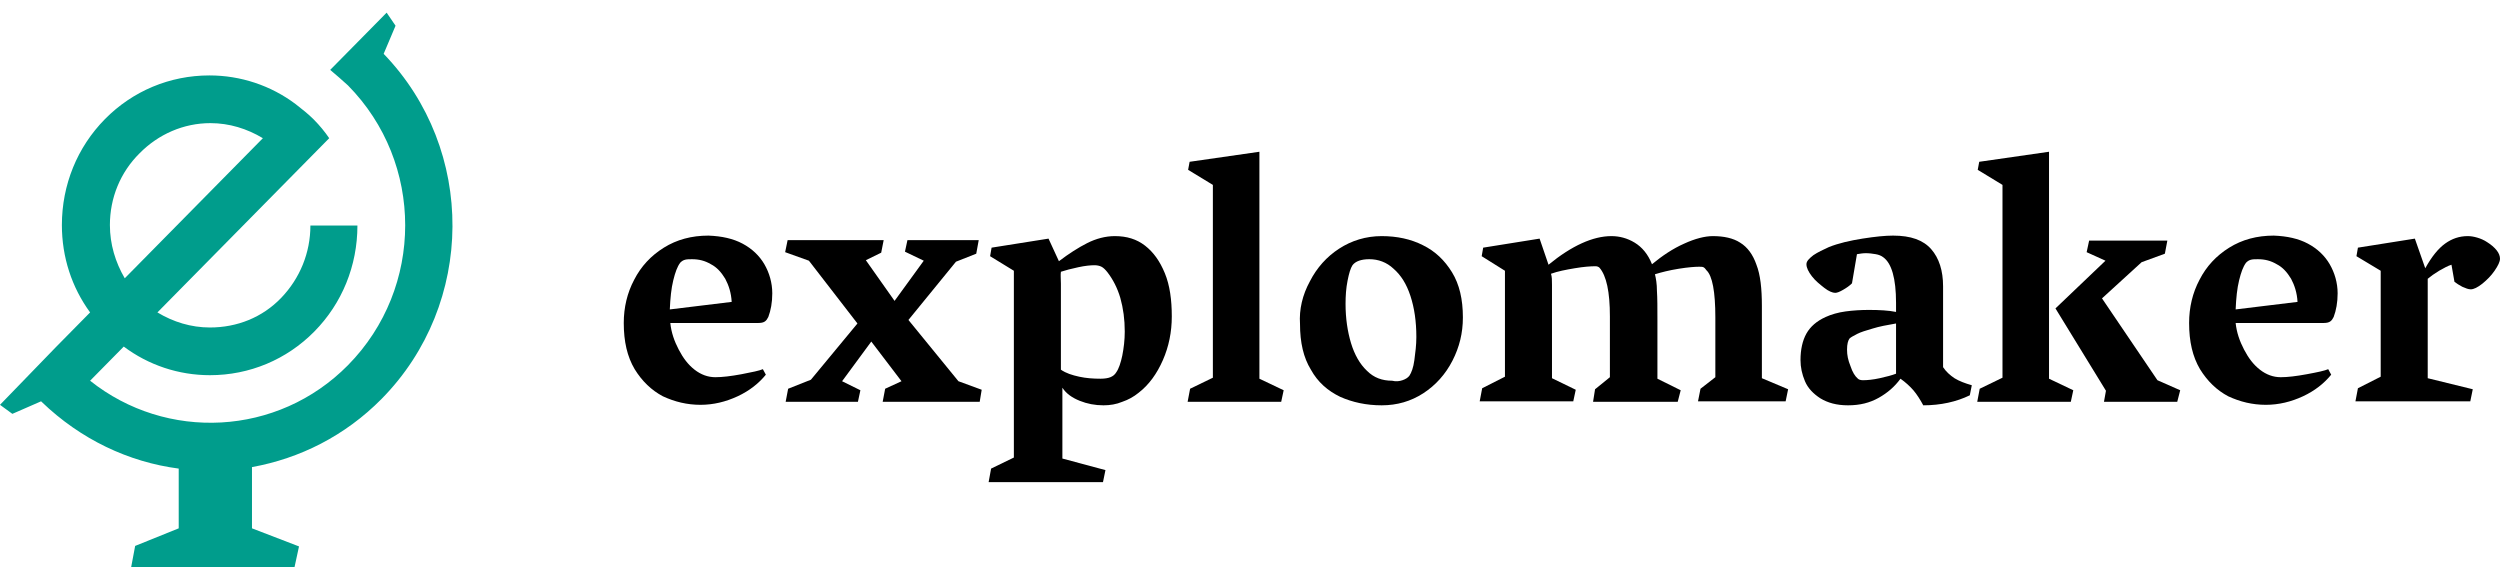 <svg width="194" height="44" viewBox="0 0 194 44" fill="none" xmlns="http://www.w3.org/2000/svg">
<path d="M57.624 18.907C58.354 19.296 58.93 19.842 59.315 20.504C59.699 21.167 59.929 21.946 59.929 22.764C59.929 23.466 59.814 24.089 59.622 24.596C59.545 24.751 59.468 24.868 59.353 24.946C59.238 25.024 59.084 25.063 58.853 25.063H52.016C52.092 25.803 52.323 26.466 52.669 27.128C53.014 27.791 53.398 28.297 53.898 28.687C54.397 29.076 54.935 29.271 55.511 29.271C56.049 29.271 56.702 29.193 57.547 29.038C58.354 28.882 58.93 28.765 59.199 28.648L59.43 29.076C58.892 29.739 58.162 30.323 57.24 30.752C56.318 31.181 55.358 31.414 54.359 31.414C53.322 31.414 52.361 31.181 51.439 30.752C50.556 30.284 49.826 29.583 49.25 28.648C48.673 27.674 48.404 26.505 48.404 25.063C48.404 23.855 48.673 22.725 49.211 21.712C49.749 20.66 50.517 19.842 51.516 19.218C52.515 18.595 53.667 18.283 54.974 18.283C56.011 18.322 56.894 18.517 57.624 18.907ZM56.779 23.427C56.741 22.725 56.549 22.141 56.28 21.634C55.972 21.128 55.627 20.738 55.166 20.504C54.705 20.232 54.244 20.115 53.706 20.115C53.475 20.115 53.322 20.115 53.168 20.154C53.014 20.192 52.899 20.27 52.784 20.387C52.553 20.699 52.4 21.128 52.246 21.751C52.092 22.375 52.016 23.115 51.977 24.011L56.779 23.427Z" fill="black"/>
<path d="M76.179 30.245L76.025 31.18H68.496L68.688 30.167L69.956 29.583L67.612 26.505L65.346 29.583L66.767 30.284L66.575 31.18H60.967L61.159 30.167L62.926 29.466L66.537 25.102L62.772 20.231L60.928 19.569L61.12 18.634H68.573L68.381 19.608L67.19 20.192L69.418 23.349L71.684 20.231L70.225 19.53L70.417 18.634H75.949L75.757 19.686L74.182 20.309L70.494 24.829L74.374 29.583L76.179 30.245Z" fill="black"/>
<path d="M85.783 36.48L85.591 37.415H76.717L76.909 36.363L78.676 35.505V21.011L76.832 19.881L76.947 19.218L81.365 18.517L82.172 20.27C82.94 19.686 83.67 19.218 84.362 18.867C85.053 18.517 85.783 18.322 86.513 18.322C87.435 18.322 88.203 18.556 88.856 19.062C89.509 19.569 90.009 20.27 90.393 21.205C90.777 22.14 90.931 23.27 90.931 24.556C90.931 25.764 90.7 26.894 90.239 27.946C89.778 28.998 89.164 29.856 88.357 30.479C87.973 30.791 87.55 31.024 87.089 31.18C86.628 31.375 86.129 31.453 85.629 31.453C84.976 31.453 84.362 31.336 83.785 31.102C83.209 30.869 82.748 30.557 82.441 30.089V35.583L85.783 36.48ZM82.326 22.024V28.687C82.71 28.959 83.209 29.115 83.747 29.232C84.285 29.349 84.823 29.388 85.399 29.388C85.706 29.388 85.975 29.349 86.167 29.271C86.359 29.193 86.513 29.076 86.628 28.881C86.82 28.609 86.974 28.141 87.089 27.596C87.204 27.011 87.281 26.388 87.281 25.725C87.281 24.79 87.166 23.933 86.936 23.115C86.705 22.335 86.359 21.673 85.937 21.127C85.783 20.933 85.629 20.777 85.476 20.699C85.322 20.621 85.13 20.582 84.938 20.582C84.631 20.582 84.208 20.621 83.67 20.738C83.132 20.855 82.671 20.972 82.326 21.088C82.287 21.322 82.326 21.634 82.326 22.024Z" fill="black"/>
<path d="M92.198 13.179L92.314 12.555L97.73 11.776V29.388L99.613 30.284L99.421 31.18H92.16L92.352 30.167L94.119 29.31V14.348L92.198 13.179Z" fill="black"/>
<path d="M101.649 21.829C102.187 20.777 102.955 19.919 103.916 19.296C104.876 18.673 105.99 18.322 107.22 18.322C108.411 18.322 109.486 18.556 110.408 19.023C111.369 19.491 112.098 20.192 112.675 21.127C113.251 22.063 113.52 23.232 113.52 24.634C113.52 25.842 113.251 26.933 112.713 27.985C112.175 29.037 111.407 29.895 110.447 30.518C109.486 31.141 108.411 31.453 107.22 31.453C106.029 31.453 104.953 31.219 103.993 30.791C103.032 30.323 102.264 29.661 101.726 28.687C101.15 27.752 100.881 26.582 100.881 25.141C100.804 24.011 101.073 22.881 101.649 21.829ZM108.833 29.505C109.064 29.427 109.256 29.31 109.371 29.154C109.525 28.92 109.678 28.531 109.755 27.946C109.832 27.362 109.909 26.777 109.909 26.154C109.909 24.946 109.755 23.894 109.448 22.959C109.14 22.024 108.718 21.361 108.142 20.855C107.604 20.348 106.951 20.114 106.259 20.114C105.645 20.114 105.184 20.27 104.953 20.582C104.799 20.816 104.684 21.205 104.569 21.79C104.454 22.374 104.415 22.959 104.415 23.582C104.415 24.712 104.569 25.725 104.838 26.622C105.107 27.518 105.529 28.258 106.067 28.765C106.605 29.31 107.258 29.544 108.026 29.544C108.334 29.622 108.603 29.583 108.833 29.505Z" fill="black"/>
<path d="M114.979 19.881L115.094 19.218L119.473 18.517L120.165 20.543C121.97 19.062 123.622 18.322 125.044 18.322C125.658 18.322 126.273 18.478 126.849 18.828C127.425 19.179 127.886 19.725 128.194 20.504C129.001 19.842 129.807 19.296 130.691 18.906C131.536 18.517 132.304 18.322 132.919 18.322C133.764 18.322 134.494 18.478 135.032 18.828C135.608 19.179 136.031 19.764 136.3 20.543C136.607 21.322 136.722 22.413 136.722 23.738V29.349L138.758 30.206L138.566 31.141H131.766L131.959 30.167L133.111 29.271V24.634C133.111 22.647 132.881 21.4 132.42 20.972C132.343 20.855 132.266 20.777 132.189 20.738C132.112 20.699 131.997 20.699 131.843 20.699C131.536 20.699 130.998 20.738 130.268 20.855C129.538 20.972 128.924 21.127 128.424 21.283C128.501 21.595 128.578 22.024 128.578 22.569C128.616 23.115 128.616 23.894 128.616 24.868V29.388L130.422 30.284L130.191 31.18H123.622L123.776 30.206L124.928 29.271V24.556C124.928 22.647 124.66 21.4 124.122 20.777C124.045 20.699 123.93 20.66 123.814 20.66C123.43 20.66 122.892 20.699 122.201 20.816C121.509 20.933 120.895 21.049 120.357 21.244C120.434 21.478 120.434 21.751 120.434 22.102V29.349L122.278 30.245L122.086 31.141H114.825L115.017 30.128L116.784 29.232V21.011L114.979 19.881Z" fill="black"/>
<path d="M140.18 25.881C140.488 25.336 140.987 24.907 141.678 24.596C142.101 24.401 142.639 24.245 143.215 24.167C143.791 24.089 144.406 24.05 145.021 24.05C145.827 24.05 146.557 24.089 147.133 24.206V23.505C147.133 21.595 146.788 20.426 146.135 19.959C145.981 19.842 145.789 19.764 145.558 19.725C145.328 19.686 145.059 19.647 144.79 19.647C144.56 19.647 144.329 19.686 144.099 19.725L143.714 21.985C143.522 22.18 143.292 22.336 143.023 22.491C142.754 22.647 142.562 22.725 142.408 22.725C142.216 22.725 141.909 22.608 141.563 22.336C141.217 22.063 140.872 21.79 140.603 21.439C140.334 21.089 140.18 20.777 140.18 20.504C140.18 20.27 140.372 20.076 140.718 19.803C141.064 19.569 141.486 19.374 141.909 19.179C142.677 18.868 143.561 18.673 144.521 18.517C145.52 18.361 146.288 18.283 146.903 18.283C148.286 18.283 149.246 18.634 149.861 19.335C150.476 20.037 150.783 21.011 150.783 22.219V28.492C151.013 28.843 151.321 29.116 151.667 29.349C152.051 29.583 152.473 29.739 153.011 29.895L152.857 30.674C151.82 31.181 150.591 31.453 149.246 31.453C149.016 31.025 148.747 30.596 148.478 30.284C148.209 29.973 147.863 29.661 147.479 29.388C147.018 30.012 146.48 30.479 145.789 30.869C145.097 31.259 144.329 31.453 143.407 31.453C142.524 31.453 141.832 31.259 141.256 30.908C140.718 30.557 140.295 30.129 140.065 29.583C139.834 29.038 139.719 28.492 139.719 27.947C139.719 27.128 139.873 26.427 140.18 25.881ZM144.56 29.505C144.905 29.505 145.328 29.466 145.866 29.349C146.404 29.232 146.826 29.116 147.133 28.999V25.102C146.442 25.219 145.827 25.336 145.328 25.492C144.79 25.648 144.406 25.765 144.099 25.92C143.791 26.076 143.599 26.193 143.522 26.271C143.407 26.427 143.33 26.7 143.33 27.128C143.33 27.557 143.407 27.947 143.599 28.414C143.753 28.882 143.945 29.193 144.175 29.388C144.252 29.466 144.406 29.505 144.56 29.505Z" fill="black"/>
<path d="M153.472 13.179L153.588 12.555L159.004 11.776V29.388L160.887 30.284L160.695 31.18H153.434L153.626 30.167L155.393 29.31V14.348L153.472 13.179ZM167.417 29.505L169.184 30.284L168.954 31.18H163.268L163.422 30.323L159.504 23.933L163.384 20.231L161.924 19.569L162.116 18.673H168.186L167.994 19.686L166.188 20.348L163.115 23.154L167.417 29.505Z" fill="black"/>
<path d="M179.095 18.907C179.825 19.296 180.401 19.842 180.785 20.504C181.169 21.167 181.4 21.946 181.4 22.764C181.4 23.466 181.285 24.089 181.093 24.596C181.016 24.751 180.939 24.868 180.824 24.946C180.708 25.024 180.555 25.063 180.324 25.063H173.486C173.563 25.803 173.794 26.466 174.139 27.128C174.485 27.791 174.869 28.297 175.369 28.687C175.868 29.076 176.406 29.271 176.982 29.271C177.52 29.271 178.173 29.193 179.018 29.038C179.863 28.882 180.401 28.765 180.67 28.648L180.9 29.076C180.363 29.739 179.633 30.323 178.711 30.752C177.789 31.181 176.828 31.414 175.83 31.414C174.792 31.414 173.832 31.181 172.91 30.752C172.026 30.284 171.297 29.583 170.72 28.648C170.144 27.674 169.875 26.505 169.875 25.063C169.875 23.855 170.144 22.725 170.682 21.712C171.22 20.66 171.988 19.842 172.987 19.218C173.986 18.595 175.138 18.283 176.444 18.283C177.481 18.322 178.365 18.517 179.095 18.907ZM178.288 23.427C178.25 22.725 178.058 22.141 177.789 21.634C177.481 21.128 177.136 20.738 176.675 20.504C176.214 20.232 175.753 20.115 175.215 20.115C174.984 20.115 174.831 20.115 174.677 20.154C174.523 20.192 174.408 20.27 174.293 20.387C174.062 20.699 173.909 21.128 173.755 21.751C173.601 22.375 173.525 23.115 173.486 24.011L178.288 23.427Z" fill="black"/>
<path d="M182.86 19.881L182.975 19.218L187.393 18.517L188.199 20.816C188.699 19.919 189.198 19.296 189.736 18.906C190.274 18.517 190.85 18.322 191.503 18.322C191.734 18.322 191.964 18.361 192.233 18.439C192.502 18.517 192.771 18.634 193.001 18.79C193.309 18.984 193.539 19.179 193.731 19.413C193.923 19.647 194 19.881 194 20.075C194 20.309 193.846 20.621 193.578 21.011C193.309 21.4 193.001 21.712 192.617 22.024C192.271 22.296 191.964 22.452 191.734 22.452C191.542 22.452 191.349 22.374 191.081 22.257C190.85 22.14 190.62 21.985 190.466 21.868L190.235 20.543C189.966 20.621 189.621 20.816 189.275 21.011C188.891 21.244 188.622 21.439 188.391 21.634V29.349L191.887 30.206L191.695 31.141H182.783L182.975 30.128L184.742 29.232V21.011L182.86 19.881Z" fill="black"/>
<path d="M29.619 30.947C36.879 23.582 36.956 11.62 29.772 4.178L30.694 1.996L30.003 0.982L28.236 2.775L25.623 5.424C26.084 5.814 26.545 6.204 27.006 6.632C32.922 12.633 32.922 22.335 27.006 28.336C21.551 33.869 12.908 34.259 6.992 29.544L9.604 26.894C11.525 28.336 13.868 29.115 16.288 29.115C19.362 29.115 22.243 27.907 24.394 25.725C26.545 23.543 27.736 20.621 27.736 17.504H24.087C24.087 19.608 23.28 21.595 21.82 23.115C20.36 24.634 18.401 25.413 16.288 25.413C14.829 25.413 13.445 24.985 12.216 24.244L22.934 13.373L24.394 11.893L25.547 10.724C25.201 10.217 24.817 9.75 24.356 9.282C23.933 8.853 23.434 8.464 22.934 8.074C21.014 6.632 18.67 5.853 16.25 5.853C13.177 5.853 10.295 7.061 8.144 9.243C5.993 11.425 4.802 14.347 4.802 17.465C4.802 19.958 5.57 22.296 6.992 24.244L4.379 26.894L4.303 26.972L0 31.414L0.96 32.115L3.189 31.141L3.227 31.18C6.262 34.103 9.988 35.856 13.868 36.363V40.999L10.488 42.363L10.18 44H22.857L23.203 42.402L19.554 40.999V36.246C23.242 35.583 26.776 33.83 29.619 30.947ZM10.833 11.893C12.293 10.412 14.252 9.555 16.327 9.555C17.787 9.555 19.169 9.983 20.399 10.724L9.681 21.595C8.951 20.348 8.528 18.945 8.528 17.465C8.528 15.361 9.335 13.373 10.833 11.893Z" fill="#009D8C"/>
</svg>

